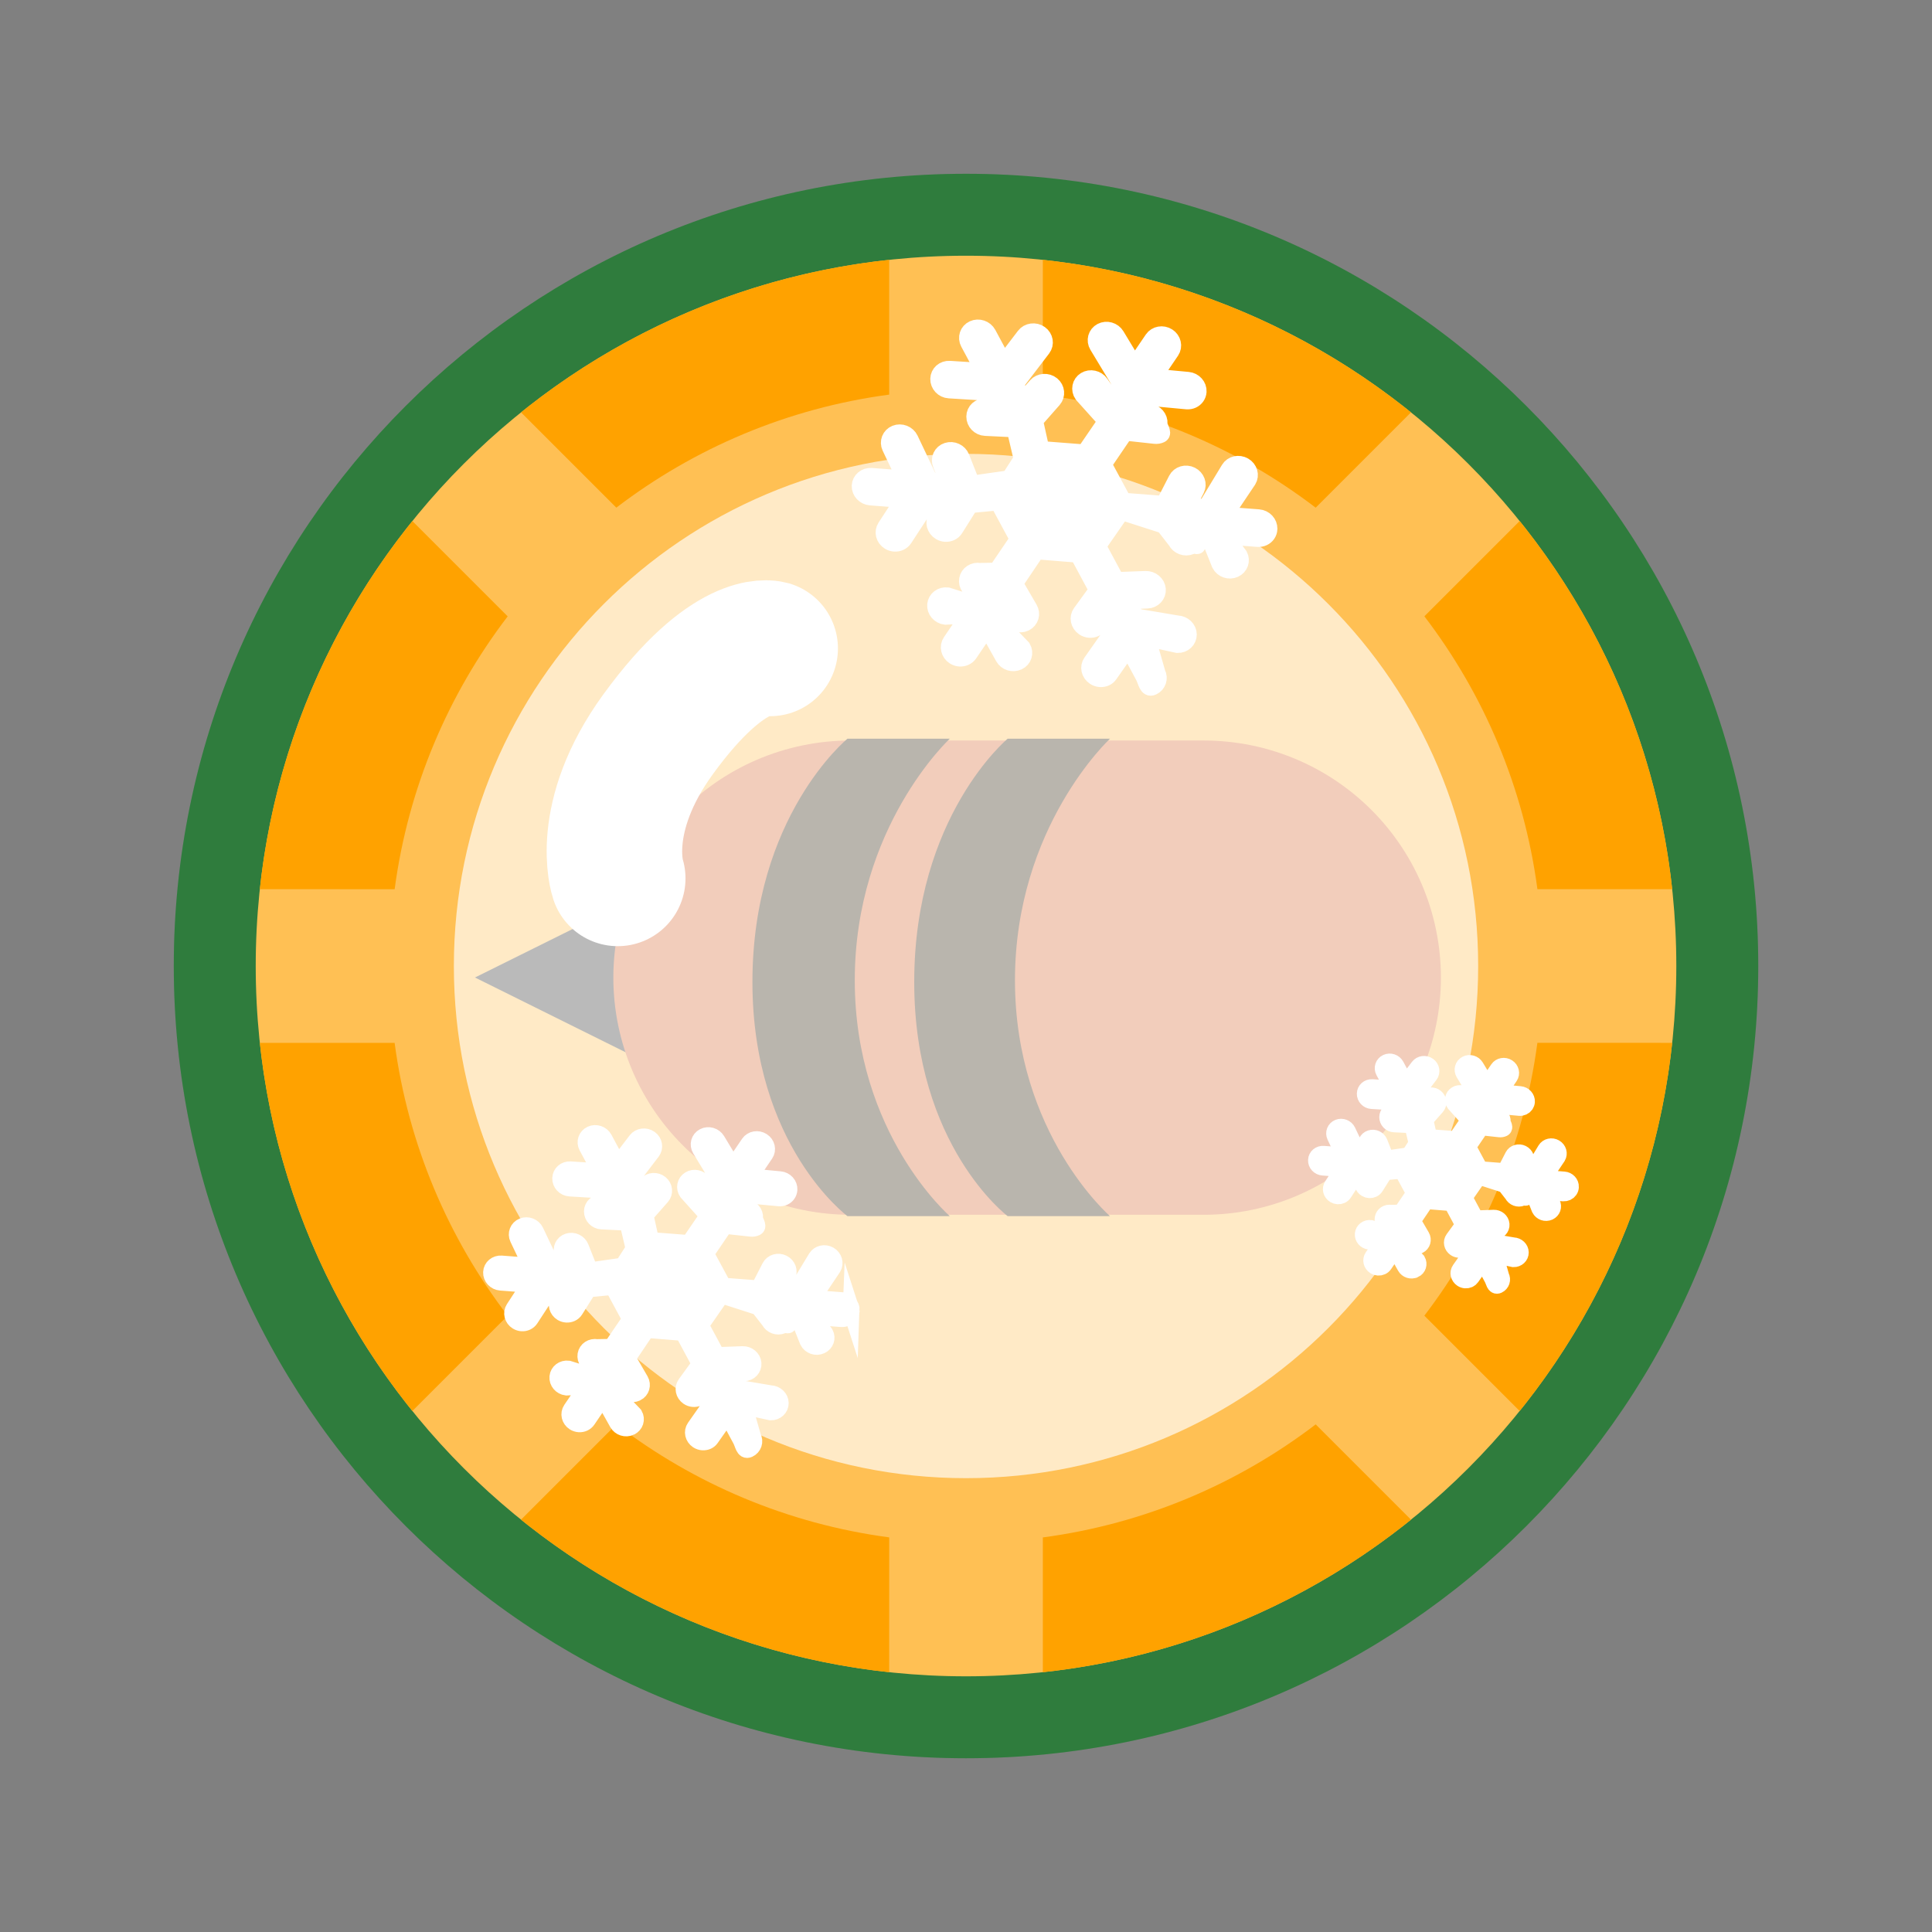 <svg version="1.1" xmlns="http://www.w3.org/2000/svg" xmlns:xlink="http://www.w3.org/1999/xlink" width="57.033" height="57.033" viewBox="0,0,57.033,57.033"><rect x="0" y="0" width="57.033" height="57.033" fill="#808080" stroke="none"/><g transform="translate(-151.483,-246.483)"><g data-paper-data="{&quot;isPaintingLayer&quot;:true}" fill-rule="nonzero" stroke-linejoin="miter" stroke-miterlimit="10" stroke-dasharray="" stroke-dashoffset="0" style="mix-blend-mode: normal"><path d="M156.613,275c0,-12.917 10.471,-23.387 23.387,-23.387c12.917,0 23.387,10.471 23.387,23.387c0,12.917 -10.471,23.387 -23.387,23.387c-12.917,0 -23.387,-10.471 -23.387,-23.387z" fill="#3a984b" stroke="none" stroke-width="0" stroke-linecap="butt"/><path d="M156.613,275c0,-12.917 10.471,-23.387 23.387,-23.387c12.917,0 23.387,10.471 23.387,23.387c0,12.917 -10.471,23.387 -23.387,23.387c-12.917,0 -23.387,-10.471 -23.387,-23.387z" fill-opacity="0.184" fill="#000000" stroke="none" stroke-width="0" stroke-linecap="butt"/><path d="M151.483,275c0,-15.749 12.767,-28.517 28.517,-28.517c15.749,0 28.517,12.767 28.517,28.517c0,15.749 -12.767,28.517 -28.517,28.517c-15.749,0 -28.517,-12.767 -28.517,-28.517z" fill="none" stroke="none" stroke-width="0" stroke-linecap="butt"/><path d="M159.032,275c0,-11.58 9.388,-20.968 20.968,-20.968c11.58,0 20.968,9.388 20.968,20.968c0,11.58 -9.388,20.968 -20.968,20.968c-11.58,0 -20.968,-9.388 -20.968,-20.968z" fill="#ffc054" stroke="none" stroke-width="0" stroke-linecap="butt"/><path d="M159.153,272.732c0.44,-4.09 2.056,-7.828 4.503,-10.868l2.814,2.814c-1.754,2.296 -2.937,5.051 -3.337,8.055zM166.864,258.656c3.041,-2.447 6.778,-4.063 10.868,-4.503v3.979c-3.003,0.4 -5.759,1.583 -8.055,3.337zM182.268,254.153c4.09,0.44 7.828,2.056 10.868,4.503l-2.814,2.814c-2.296,-1.754 -5.051,-2.937 -8.055,-3.337zM196.344,261.864c2.447,3.041 4.063,6.778 4.503,10.868h-3.979c-0.4,-3.003 -1.583,-5.759 -3.337,-8.055zM200.847,277.268c-0.44,4.09 -2.056,7.828 -4.503,10.868l-2.814,-2.814c1.754,-2.296 2.937,-5.051 3.337,-8.055zM193.136,291.344c-3.041,2.447 -6.778,4.063 -10.868,4.503v-3.979c3.003,-0.4 5.759,-1.583 8.055,-3.337zM177.732,295.847c-4.09,-0.44 -7.828,-2.056 -10.868,-4.503l2.814,-2.814c2.296,1.754 5.051,2.937 8.055,3.337zM163.656,288.136c-2.447,-3.041 -4.063,-6.778 -4.503,-10.868h3.979c0.4,3.003 1.583,5.759 3.337,8.055z" fill="#ffa200" stroke="none" stroke-width="0" stroke-linecap="butt"/><path d="M170.532,277.835l-5.028,-2.496l5.028,-2.496z" data-paper-data="{&quot;index&quot;:null}" fill="#313131" stroke="none" stroke-width="NaN" stroke-linecap="butt"/><path d="M187.019,275.343h-10.43" data-paper-data="{&quot;index&quot;:null}" fill="none" stroke="#d96832" stroke-width="14" stroke-linecap="round"/><path d="M176.501,282.384c0,0 -2.806,-2.073 -2.806,-6.911c0,-4.894 2.806,-7.184 2.806,-7.184h3.021c0,0 -2.806,2.596 -2.806,7.133c0,4.537 2.806,6.962 2.806,6.962z" data-paper-data="{&quot;index&quot;:null}" fill="#2d200a" stroke="none" stroke-width="0" stroke-linecap="butt"/><path d="M181.23,282.384c0,0 -2.759,-2.073 -2.759,-6.911c0,-4.894 2.759,-7.184 2.759,-7.184h3.021c0,0 -2.806,2.596 -2.806,7.133c0,4.537 2.806,6.962 2.806,6.962z" data-paper-data="{&quot;index&quot;:null}" fill="#2d200a" stroke="none" stroke-width="0" stroke-linecap="butt"/><path d="M164.881,275c0,-8.35 6.769,-15.119 15.119,-15.119c8.35,0 15.119,6.769 15.119,15.119c0,8.35 -6.769,15.119 -15.119,15.119c-8.35,0 -15.119,-6.769 -15.119,-15.119z" fill-opacity="0.667" fill="#ffffff" stroke="none" stroke-width="0" stroke-linecap="butt"/><path d="M169.719,272.414c0,0 -0.607,-1.782 1.193,-4.257c2.091,-2.875 3.307,-2.532 3.307,-2.532" fill="none" stroke="#ffffff" stroke-width="4" stroke-linecap="round"/><path d="M188.942,262.1c-0.005,0.112 -0.073,0.205 -0.17,0.25c-0.048,0.022 -0.102,0.033 -0.16,0.028l-0.981,-0.075l0.435,0.581c0.078,0.151 0.015,0.326 -0.138,0.397c-0.002,0.001 -0.003,0.002 -0.005,0.002c-0.155,0.072 -0.346,0.005 -0.425,-0.148l-0.422,-1.057l-0.512,-0.039l0.236,0.476c0.075,0.151 -0.012,0.016 -0.163,0.086c-0.003,0.001 -0.007,0.003 -0.01,0.004c-0.158,0.067 -0.349,-0.003 -0.425,-0.157l-0.36,-0.463l-1.251,-0.402l-0.707,1.018l0.548,1.02l0.87,-0.032c0.175,-0.006 0.332,0.123 0.346,0.291c0.013,0.168 -0.121,0.31 -0.296,0.316l-0.598,0.023l0.256,0.476l1.227,0.207c0.176,0.005 0.324,0.143 0.325,0.311c0.002,0.168 -0.142,0.301 -0.318,0.296l-0.903,-0.197l0.298,1.041c0.082,0.152 0.022,0.333 -0.134,0.405c-0.155,0.072 -0.177,-0.162 -0.258,-0.313l-0.456,-0.849l-0.559,0.796c-0.031,0.043 -0.066,0.074 -0.112,0.095c-0.099,0.046 -0.224,0.04 -0.324,-0.027c-0.147,-0.098 -0.19,-0.286 -0.094,-0.423l0.752,-1.069l-0.238,-0.442l-0.3,0.415c-0.03,0.041 -0.065,0.07 -0.109,0.091c-0.101,0.047 -0.228,0.04 -0.328,-0.03c-0.145,-0.1 -0.186,-0.289 -0.087,-0.424l0.49,-0.675l-0.569,-1.059l-1.233,-0.1l-0.65,0.964l0.436,0.749c0.087,0.149 0.033,0.332 -0.119,0.409c-0.003,0.002 -0.006,0.003 -0.01,0.005c-0.151,0.07 -0.339,0.011 -0.424,-0.135l-0.268,-0.461l-0.274,0.403l0.895,0.933c0.084,0.15 0.027,0.332 -0.128,0.404c-0.002,0.001 -0.003,0.002 -0.005,0.002c-0.153,0.071 -0.341,0.013 -0.424,-0.136l-0.491,-0.876l-0.525,0.773c-0.031,0.045 -0.073,0.08 -0.121,0.102c-0.097,0.045 -0.218,0.04 -0.318,-0.024c-0.148,-0.095 -0.192,-0.285 -0.099,-0.423l0.54,-0.796l-0.703,0.038c-0.175,-0.022 -0.303,-0.174 -0.288,-0.34c0.016,-0.166 0.171,-0.283 0.345,-0.262l0.792,0.248l0.294,-0.433l-0.225,0.06c-0.173,-0.033 -0.292,-0.193 -0.264,-0.357c0.027,-0.165 0.19,-0.271 0.363,-0.239l0.496,-0.009l0.64,-0.943l-0.594,-1.1l-0.832,0.079l-0.446,0.71c-0.031,0.05 -0.075,0.087 -0.126,0.11c-0.094,0.044 -0.21,0.04 -0.309,-0.019c-0.151,-0.091 -0.202,-0.279 -0.113,-0.42l0.275,-0.437l-0.512,-0.039l-0.717,1.098c-0.031,0.048 -0.074,0.083 -0.124,0.106c-0.095,0.044 -0.214,0.04 -0.313,-0.021c-0.15,-0.093 -0.198,-0.281 -0.106,-0.421l0.534,-0.818l-0.981,-0.075c-0.175,-0.013 -0.312,-0.16 -0.305,-0.327c0.007,-0.167 0.155,-0.292 0.33,-0.279l1.008,0.077l-0.448,-0.942c-0.074,-0.155 -0.003,-0.333 0.155,-0.397c0.159,-0.064 0.348,0.009 0.422,0.164l0.584,1.23l0.55,0.042l-0.213,-0.537c-0.063,-0.159 0.018,-0.332 0.182,-0.385c0.164,-0.054 0.347,0.032 0.41,0.19l0.31,0.787l1.117,-0.16l0.374,-0.581l-0.21,-0.892l-0.877,-0.042c-0.176,-0.008 -0.312,-0.152 -0.311,-0.32c0.001,-0.168 0.141,-0.296 0.317,-0.288l0.537,0.027l-0.238,-0.442l-1.374,-0.085c-0.175,-0.01 -0.31,-0.157 -0.306,-0.324c0.004,-0.168 0.146,-0.293 0.322,-0.283l1.02,0.064l-0.456,-0.849c-0.082,-0.152 -0.022,-0.333 0.134,-0.405c0.155,-0.072 0.347,-0.007 0.429,0.144l0.469,0.872l0.62,-0.812c0.101,-0.133 0.304,-0.161 0.448,-0.059c0.143,0.102 0.175,0.294 0.073,0.427l-0.809,1.06l0.256,0.476l0.378,-0.429c0.111,-0.126 0.315,-0.141 0.452,-0.03c0.136,0.111 0.154,0.304 0.044,0.43l-0.552,0.627l0.189,0.852l1.292,0.1l0.642,-0.939l-0.706,-0.786c-0.099,-0.142 -0.062,-0.33 0.083,-0.419c0.144,-0.089 0.343,-0.046 0.442,0.096l0.335,0.481l0.294,-0.433l-0.708,-1.173c-0.089,-0.148 -0.039,-0.332 0.112,-0.412c0.151,-0.08 0.346,-0.024 0.435,0.124l0.542,0.899l0.54,-0.794c0.094,-0.138 0.29,-0.173 0.438,-0.078c0.148,0.095 0.192,0.285 0.099,0.423l-0.525,0.773l1.025,0.096c0.175,0.016 0.309,0.165 0.299,0.332c-0.007,0.11 -0.074,0.201 -0.17,0.245c-0.049,0.023 -0.106,0.033 -0.166,0.028l-1.377,-0.129l-0.274,0.403l0.541,0.059c0.175,0.019 0.306,0.17 0.293,0.336c-0.008,0.108 0.141,0.279 0.047,0.323c-0.051,0.024 -0.109,0.034 -0.171,0.027l-0.879,-0.096l-0.646,0.95l0.589,1.09l1.206,0.093l0.376,-0.733c0.076,-0.148 0.266,-0.205 0.424,-0.126c0.158,0.079 0.225,0.263 0.149,0.411l-0.257,0.501l0.549,0.042l0.686,-1.133c0.086,-0.143 0.28,-0.187 0.433,-0.098c0.153,0.088 0.207,0.276 0.12,0.418l-0.696,1.037l1.008,0.077c0.175,0.014 0.312,0.16 0.305,0.327z" fill="#ffffff" stroke="#ffffff" stroke-width="0.5" stroke-linecap="butt"/><path d="M197.841,281.522c-0.003,0.07 -0.045,0.128 -0.106,0.156c-0.03,0.014 -0.064,0.02 -0.1,0.018l-0.61,-0.047l0.27,0.361c0.048,0.094 0.009,0.202 -0.086,0.246c-0.001,0.001 -0.002,0.001 -0.003,0.001c-0.097,0.045 -0.215,0.003 -0.264,-0.092l-0.262,-0.657l-0.318,-0.024l0.146,0.296c0.046,0.094 -0.007,0.01 -0.101,0.053c-0.002,0.001 -0.004,0.002 -0.006,0.003c-0.098,0.042 -0.217,-0.002 -0.264,-0.098l-0.224,-0.288l-0.777,-0.25l-0.439,0.632l0.341,0.634l0.541,-0.02c0.109,-0.004 0.206,0.076 0.215,0.181c0.008,0.104 -0.075,0.193 -0.184,0.196l-0.372,0.014l0.159,0.296l0.762,0.129c0.109,0.003 0.201,0.089 0.202,0.193c0.001,0.104 -0.088,0.187 -0.198,0.184l-0.561,-0.122l0.185,0.647c0.051,0.094 0.013,0.207 -0.083,0.252c-0.097,0.045 -0.11,-0.1 -0.161,-0.195l-0.283,-0.527l-0.347,0.494c-0.019,0.027 -0.041,0.046 -0.07,0.059c-0.062,0.028 -0.139,0.025 -0.201,-0.017c-0.091,-0.061 -0.118,-0.178 -0.058,-0.263l0.467,-0.664l-0.148,-0.275l-0.186,0.258c-0.019,0.026 -0.04,0.044 -0.068,0.057c-0.063,0.029 -0.142,0.025 -0.204,-0.018c-0.09,-0.062 -0.115,-0.179 -0.054,-0.263l0.305,-0.419l-0.354,-0.658l-0.766,-0.062l-0.404,0.599l0.271,0.466c0.054,0.093 0.021,0.207 -0.074,0.254c-0.002,0.001 -0.004,0.002 -0.006,0.003c-0.094,0.043 -0.211,0.007 -0.263,-0.084l-0.167,-0.287l-0.17,0.25l0.556,0.58c0.052,0.093 0.017,0.206 -0.08,0.251c-0.001,0 -0.002,0.001 -0.003,0.001c-0.095,0.044 -0.212,0.008 -0.264,-0.085l-0.305,-0.544l-0.326,0.48c-0.019,0.028 -0.045,0.05 -0.075,0.063c-0.06,0.028 -0.136,0.025 -0.197,-0.015c-0.092,-0.059 -0.12,-0.177 -0.061,-0.263l0.336,-0.494l-0.437,0.024c-0.109,-0.014 -0.189,-0.108 -0.179,-0.211c0.01,-0.103 0.106,-0.176 0.215,-0.163l0.492,0.154l0.183,-0.269l-0.14,0.037c-0.108,-0.02 -0.181,-0.12 -0.164,-0.222c0.017,-0.102 0.118,-0.169 0.226,-0.148l0.308,-0.005l0.398,-0.586l-0.369,-0.684l-0.517,0.049l-0.277,0.441c-0.019,0.031 -0.047,0.054 -0.078,0.069c-0.058,0.027 -0.131,0.025 -0.192,-0.012c-0.094,-0.056 -0.126,-0.173 -0.07,-0.261l0.171,-0.271l-0.318,-0.024l-0.445,0.683c-0.019,0.03 -0.046,0.052 -0.077,0.066c-0.059,0.027 -0.133,0.025 -0.194,-0.013c-0.093,-0.058 -0.123,-0.175 -0.066,-0.262l0.332,-0.508l-0.61,-0.047c-0.109,-0.008 -0.194,-0.099 -0.189,-0.203c0.004,-0.104 0.096,-0.181 0.205,-0.173l0.626,0.048l-0.278,-0.586c-0.046,-0.096 -0.002,-0.207 0.096,-0.247c0.099,-0.04 0.216,0.006 0.262,0.102l0.363,0.764l0.342,0.026l-0.132,-0.334c-0.039,-0.099 0.011,-0.206 0.113,-0.239c0.102,-0.034 0.216,0.02 0.255,0.118l0.192,0.489l0.694,-0.1l0.233,-0.361l-0.131,-0.554l-0.545,-0.026c-0.109,-0.005 -0.194,-0.095 -0.193,-0.199c0.001,-0.104 0.088,-0.184 0.197,-0.179l0.333,0.017l-0.148,-0.275l-0.854,-0.053c-0.109,-0.006 -0.192,-0.098 -0.19,-0.202c0.003,-0.104 0.091,-0.182 0.2,-0.176l0.634,0.04l-0.283,-0.527c-0.051,-0.094 -0.013,-0.207 0.083,-0.252c0.097,-0.045 0.216,-0.005 0.267,0.09l0.291,0.542l0.385,-0.505c0.063,-0.083 0.189,-0.1 0.278,-0.036c0.089,0.063 0.108,0.183 0.046,0.266l-0.503,0.659l0.159,0.296l0.235,-0.266c0.069,-0.078 0.196,-0.088 0.281,-0.019c0.085,0.069 0.096,0.189 0.027,0.267l-0.343,0.389l0.117,0.529l0.803,0.062l0.399,-0.583l-0.439,-0.488c-0.062,-0.088 -0.038,-0.205 0.052,-0.26c0.09,-0.056 0.213,-0.029 0.274,0.06l0.208,0.299l0.183,-0.269l-0.44,-0.729c-0.055,-0.092 -0.024,-0.206 0.07,-0.256c0.094,-0.05 0.215,-0.015 0.27,0.077l0.337,0.558l0.335,-0.493c0.058,-0.086 0.18,-0.107 0.272,-0.048c0.092,0.059 0.12,0.177 0.061,0.263l-0.326,0.48l0.637,0.06c0.109,0.01 0.192,0.103 0.186,0.206c-0.004,0.068 -0.046,0.125 -0.106,0.152c-0.031,0.014 -0.066,0.021 -0.103,0.017l-0.855,-0.08l-0.17,0.25l0.336,0.037c0.109,0.012 0.19,0.105 0.182,0.209c-0.005,0.067 0.088,0.173 0.029,0.2c-0.032,0.015 -0.068,0.021 -0.106,0.017l-0.546,-0.06l-0.401,0.59l0.366,0.678l0.749,0.058l0.234,-0.456c0.047,-0.092 0.165,-0.127 0.263,-0.078c0.098,0.049 0.14,0.163 0.092,0.255l-0.16,0.312l0.341,0.026l0.426,-0.704c0.054,-0.089 0.174,-0.116 0.269,-0.061c0.095,0.055 0.128,0.171 0.075,0.26l-0.432,0.644l0.626,0.048c0.109,0.008 0.194,0.099 0.189,0.203z" fill="#ffffff" stroke="#ffffff" stroke-width="0.5" stroke-linecap="butt"/><path d="M176.61,285.162c-0.004,0.099 -0.064,0.181 -0.15,0.22c-0.042,0.019 -0.09,0.029 -0.141,0.025l-0.864,-0.066l0.383,0.511c0.069,0.133 0.013,0.287 -0.122,0.349c-0.002,0.001 -0.003,0.001 -0.005,0.002c-0.137,0.063 -0.305,0.004 -0.374,-0.13l-0.371,-0.93l-0.45,-0.035l0.207,0.419c0.066,0.133 -0.01,0.014 -0.143,0.075c-0.003,0.001 -0.006,0.003 -0.009,0.004c-0.139,0.059 -0.307,-0.003 -0.374,-0.138l-0.317,-0.407l-1.1,-0.354l-0.622,0.896l0.483,0.898l0.766,-0.028c0.154,-0.005 0.292,0.108 0.304,0.256c0.012,0.148 -0.106,0.273 -0.261,0.278l-0.526,0.02l0.225,0.419l1.08,0.182c0.154,0.004 0.285,0.126 0.286,0.273c0.002,0.148 -0.125,0.265 -0.28,0.26l-0.794,-0.173l0.262,0.916c0.072,0.133 0.019,0.293 -0.118,0.356c-0.137,0.063 -0.156,-0.142 -0.227,-0.276l-0.401,-0.747l-0.492,0.7c-0.027,0.038 -0.058,0.065 -0.099,0.084c-0.087,0.04 -0.197,0.035 -0.285,-0.023c-0.129,-0.086 -0.167,-0.252 -0.083,-0.372l0.661,-0.941l-0.209,-0.389l-0.264,0.365c-0.027,0.037 -0.057,0.062 -0.096,0.08c-0.089,0.041 -0.201,0.035 -0.289,-0.026c-0.128,-0.088 -0.163,-0.254 -0.076,-0.373l0.431,-0.594l-0.501,-0.932l-1.085,-0.088l-0.572,0.848l0.383,0.659c0.076,0.131 0.029,0.293 -0.105,0.36c-0.003,0.001 -0.006,0.003 -0.008,0.004c-0.133,0.062 -0.298,0.01 -0.373,-0.119l-0.236,-0.406l-0.241,0.355l0.788,0.821c0.074,0.132 0.024,0.292 -0.113,0.356c-0.001,0.001 -0.003,0.001 -0.004,0.002c-0.135,0.062 -0.3,0.011 -0.373,-0.12l-0.432,-0.771l-0.462,0.68c-0.027,0.04 -0.064,0.07 -0.106,0.09c-0.086,0.04 -0.192,0.035 -0.28,-0.021c-0.131,-0.084 -0.169,-0.25 -0.087,-0.372l0.476,-0.7l-0.619,0.034c-0.154,-0.019 -0.267,-0.153 -0.253,-0.299c0.014,-0.146 0.15,-0.249 0.304,-0.23l0.697,0.218l0.259,-0.381l-0.198,0.053c-0.153,-0.029 -0.257,-0.17 -0.233,-0.314c0.024,-0.145 0.167,-0.239 0.32,-0.21l0.437,-0.008l0.564,-0.83l-0.522,-0.968l-0.732,0.069l-0.393,0.625c-0.027,0.044 -0.066,0.076 -0.111,0.097c-0.083,0.038 -0.185,0.035 -0.272,-0.016c-0.133,-0.08 -0.178,-0.245 -0.1,-0.369l0.242,-0.384l-0.45,-0.035l-0.63,0.967c-0.027,0.042 -0.065,0.073 -0.109,0.094c-0.084,0.039 -0.188,0.035 -0.275,-0.019c-0.132,-0.082 -0.174,-0.248 -0.094,-0.371l0.47,-0.72l-0.864,-0.066c-0.154,-0.012 -0.274,-0.141 -0.268,-0.288c0.006,-0.147 0.136,-0.257 0.291,-0.245l0.887,0.068l-0.394,-0.829c-0.065,-0.136 -0.003,-0.293 0.136,-0.349c0.14,-0.057 0.306,0.008 0.371,0.144l0.514,1.083l0.484,0.037l-0.187,-0.473c-0.055,-0.14 0.016,-0.292 0.16,-0.339c0.144,-0.047 0.305,0.028 0.361,0.168l0.273,0.692l0.983,-0.141l0.329,-0.512l-0.185,-0.785l-0.772,-0.037c-0.154,-0.007 -0.275,-0.134 -0.274,-0.281c0.001,-0.147 0.124,-0.26 0.279,-0.253l0.472,0.024l-0.209,-0.389l-1.209,-0.074c-0.154,-0.009 -0.273,-0.138 -0.269,-0.285c0.004,-0.147 0.129,-0.258 0.283,-0.249l0.898,0.057l-0.401,-0.747c-0.072,-0.133 -0.019,-0.293 0.118,-0.356c0.137,-0.063 0.306,-0.007 0.378,0.127l0.412,0.767l0.545,-0.715c0.089,-0.117 0.268,-0.141 0.394,-0.051c0.126,0.09 0.154,0.259 0.065,0.376l-0.712,0.933l0.225,0.419l0.333,-0.377c0.097,-0.111 0.277,-0.124 0.397,-0.027c0.12,0.097 0.136,0.268 0.039,0.379l-0.486,0.552l0.166,0.75l1.137,0.088l0.565,-0.826l-0.622,-0.692c-0.087,-0.125 -0.054,-0.29 0.073,-0.368c0.127,-0.079 0.302,-0.04 0.389,0.085l0.294,0.423l0.259,-0.381l-0.623,-1.032c-0.078,-0.13 -0.034,-0.292 0.099,-0.362c0.133,-0.071 0.304,-0.021 0.383,0.109l0.477,0.791l0.475,-0.699c0.083,-0.121 0.255,-0.152 0.386,-0.068c0.131,0.084 0.169,0.25 0.087,0.372l-0.462,0.68l0.902,0.085c0.154,0.014 0.272,0.145 0.263,0.292c-0.006,0.097 -0.065,0.177 -0.15,0.216c-0.043,0.02 -0.093,0.029 -0.146,0.024l-1.211,-0.114l-0.241,0.355l0.476,0.052c0.154,0.017 0.27,0.149 0.258,0.296c-0.007,0.095 0.124,0.246 0.042,0.284c-0.045,0.021 -0.096,0.03 -0.15,0.024l-0.774,-0.084l-0.568,0.836l0.518,0.96l1.061,0.081l0.331,-0.645c0.067,-0.131 0.234,-0.18 0.373,-0.111c0.139,0.069 0.198,0.231 0.131,0.362l-0.226,0.441l0.483,0.037l0.603,-0.997c0.076,-0.126 0.247,-0.164 0.381,-0.087c0.134,0.078 0.182,0.243 0.106,0.368l-0.612,0.912l0.887,0.068c0.154,0.012 0.274,0.141 0.268,0.288z" fill="#ffffff" stroke="#ffffff" stroke-width="0.5" stroke-linecap="butt"/></g></g></svg>